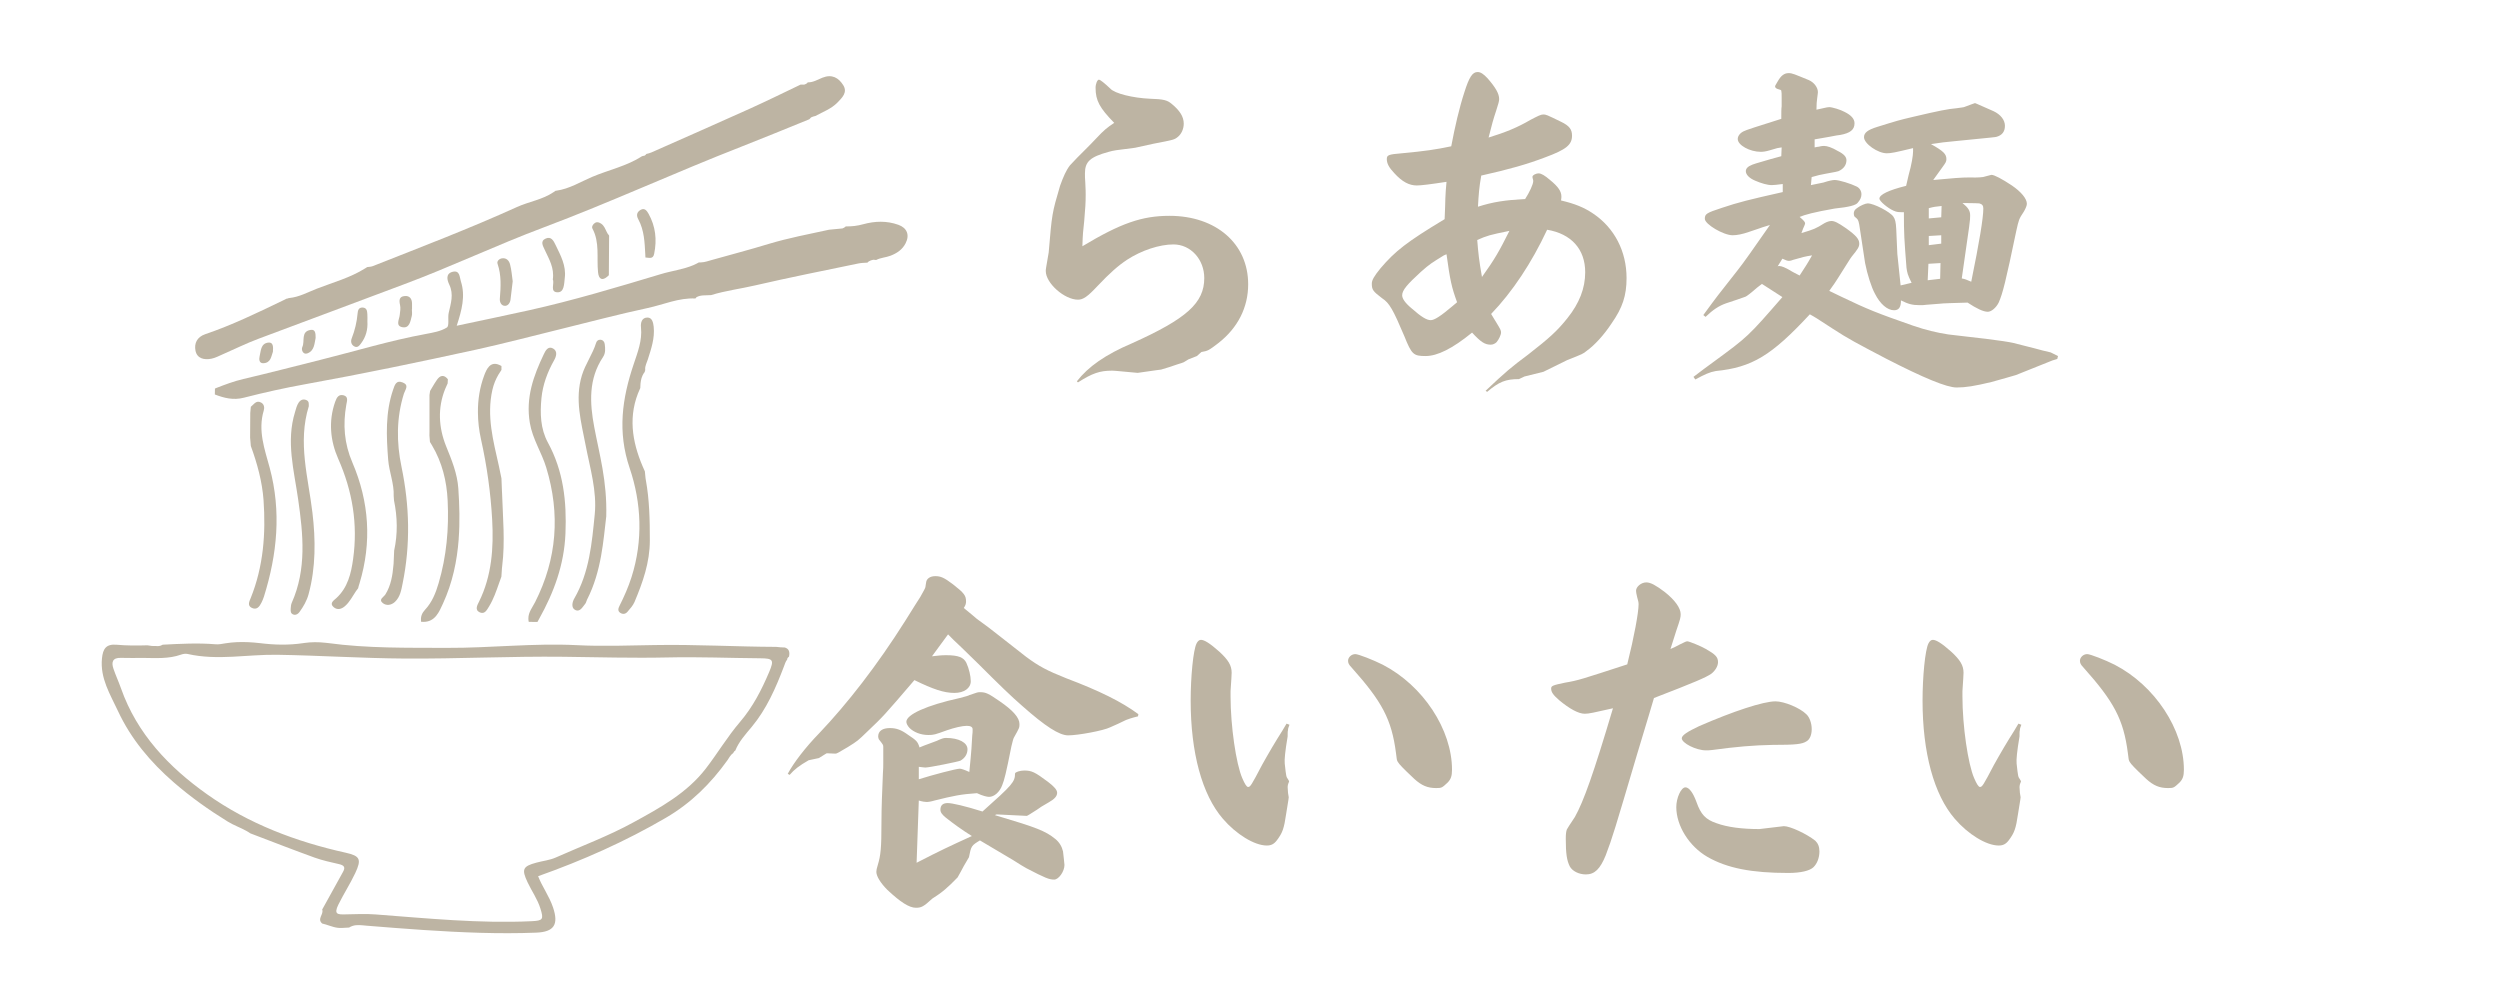 <svg xmlns="http://www.w3.org/2000/svg" xmlns:xlink="http://www.w3.org/1999/xlink" width="250" zoomAndPan="magnify" viewBox="0 0 187.5 75" height="100" preserveAspectRatio="xMidYMid meet" version="1.0"><defs><g/><clipPath id="12af7fbf4e"><path d="M 16 16 L 68.25 16 L 68.25 30 L 16 30 Z M 16 16 " clip-rule="nonzero"/></clipPath><clipPath id="27ff527405"><path d="M 7.5 48 L 60 48 L 60 70 L 7.5 70 Z M 7.5 48 " clip-rule="nonzero"/></clipPath><clipPath id="14c747dd90"><path d="M 14 5.52 L 64 5.52 L 64 27 L 14 27 Z M 14 5.52 " clip-rule="nonzero"/></clipPath></defs><g clip-path="url(#12af7fbf4e)"><path fill="#bdb4a3" d="M 67.375 16.859 C 66.5 16.547 65.621 16.578 64.746 16.816 C 64.309 16.938 63.871 16.992 63.422 16.98 C 63.414 16.992 63.406 17.004 63.398 17.016 C 63.332 17.066 63.258 17.105 63.18 17.133 C 62.844 17.164 62.508 17.195 62.172 17.23 C 60.656 17.562 59.129 17.848 57.641 18.297 C 56.234 18.727 54.812 19.098 53.398 19.496 C 53.125 19.57 52.859 19.672 52.574 19.68 C 52.523 19.684 52.473 19.688 52.418 19.68 C 52.289 19.754 52.152 19.82 52.02 19.879 C 51.234 20.215 50.375 20.312 49.562 20.559 C 46.285 21.543 43.008 22.531 39.664 23.273 C 37.902 23.664 36.141 24.027 34.254 24.43 C 34.633 23.266 34.922 22.199 34.566 21.102 C 34.465 20.785 34.496 20.254 33.957 20.383 C 33.406 20.516 33.531 21 33.695 21.344 C 34.047 22.078 33.809 22.762 33.652 23.469 C 33.57 23.84 33.711 24.438 33.516 24.562 C 33.066 24.848 32.48 24.945 31.938 25.047 C 29.258 25.539 26.648 26.336 24.008 26.996 C 22.09 27.477 20.176 27.973 18.254 28.426 C 17.543 28.59 16.867 28.848 16.195 29.109 C 16.172 29.121 16.148 29.133 16.121 29.145 C 16.121 29.141 16.117 29.141 16.117 29.137 L 16.113 29.141 L 16.121 29.145 C 16.117 29.293 16.117 29.438 16.113 29.586 C 16.816 29.855 17.5 30.031 18.289 29.828 C 19.824 29.434 21.375 29.09 22.934 28.809 C 27.203 28.039 31.449 27.152 35.688 26.227 C 37.805 25.762 39.902 25.207 42.008 24.691 C 44.195 24.156 46.371 23.574 48.574 23.102 C 49.762 22.848 50.906 22.324 52.16 22.387 C 52.168 22.375 52.18 22.359 52.191 22.344 C 52.203 22.328 52.215 22.316 52.227 22.297 C 52.375 22.207 52.543 22.172 52.719 22.156 C 52.922 22.152 53.129 22.141 53.332 22.133 C 54.418 21.797 55.547 21.66 56.648 21.402 C 59.211 20.809 61.793 20.297 64.371 19.762 C 64.594 19.715 64.824 19.711 65.055 19.699 C 65.086 19.668 65.121 19.641 65.152 19.609 C 65.258 19.543 65.375 19.504 65.5 19.48 C 65.57 19.492 65.641 19.496 65.711 19.5 C 66.047 19.324 66.445 19.312 66.797 19.176 C 67.285 18.984 67.684 18.715 67.922 18.242 C 68.242 17.617 68.023 17.09 67.375 16.859 Z M 67.375 16.859 " fill-opacity="1" fill-rule="nonzero"/></g><path fill="#bdb4a3" d="M 18.891 45.594 C 19.258 45.766 19.457 45.504 19.605 45.207 C 19.68 45.059 19.746 44.902 19.797 44.742 C 20.789 41.562 21.109 38.367 20.227 35.082 C 19.852 33.699 19.328 32.289 19.781 30.793 C 19.84 30.59 19.828 30.328 19.59 30.195 C 19.211 29.984 19.043 30.336 18.812 30.508 C 18.797 30.664 18.781 30.816 18.77 30.973 C 18.766 31.586 18.762 32.203 18.758 32.816 C 18.773 33.027 18.793 33.238 18.812 33.449 C 19.293 34.766 19.664 36.121 19.766 37.508 C 19.941 40.012 19.758 42.492 18.801 44.859 C 18.703 45.098 18.527 45.426 18.891 45.594 Z M 18.891 45.594 " fill-opacity="1" fill-rule="nonzero"/><g clip-path="url(#27ff527405)"><path fill="#bdb4a3" d="M 58.859 48.562 C 58.645 48.559 58.43 48.543 58.219 48.516 C 55.184 48.504 52.148 48.324 49.102 48.379 C 47.168 48.41 45.211 48.488 43.258 48.387 C 40.023 48.223 36.773 48.605 33.535 48.59 C 30.555 48.578 27.559 48.633 24.586 48.227 C 24.523 48.219 24.461 48.215 24.395 48.207 C 23.871 48.148 23.344 48.148 22.82 48.223 C 22.797 48.227 22.77 48.23 22.746 48.234 C 21.66 48.398 20.574 48.371 19.488 48.234 C 19.473 48.234 19.457 48.23 19.441 48.23 C 19.172 48.199 18.902 48.176 18.633 48.164 C 18.055 48.137 17.477 48.156 16.898 48.25 C 16.652 48.293 16.398 48.344 16.152 48.32 C 14.836 48.211 13.52 48.285 12.203 48.352 C 12.188 48.363 12.168 48.367 12.148 48.379 C 12.02 48.457 11.84 48.473 11.672 48.449 C 11.473 48.461 11.27 48.441 11.059 48.398 C 10.285 48.422 9.512 48.426 8.738 48.355 C 7.957 48.289 7.719 48.66 7.648 49.375 C 7.496 50.871 8.27 52.086 8.848 53.328 C 9.824 55.422 11.285 57.16 13.035 58.68 C 14.305 59.781 15.652 60.738 17.078 61.617 C 17.527 61.895 18.02 62.062 18.469 62.312 C 18.574 62.371 18.676 62.43 18.773 62.5 L 18.781 62.504 C 18.891 62.547 19 62.59 19.109 62.629 C 20.602 63.199 22.09 63.777 23.594 64.32 C 24.188 64.535 24.816 64.668 25.438 64.812 C 25.785 64.895 25.93 65.031 25.73 65.383 C 25.285 66.184 24.844 66.988 24.398 67.793 C 24.32 67.934 24.242 68.074 24.164 68.215 C 24.305 68.566 23.75 68.918 24.168 69.266 C 24.254 69.285 24.344 69.309 24.43 69.336 C 24.824 69.457 25.211 69.629 25.645 69.594 C 25.656 69.594 25.668 69.594 25.68 69.594 C 25.848 69.582 26.016 69.574 26.184 69.566 C 26.266 69.512 26.352 69.473 26.438 69.445 C 26.781 69.332 27.145 69.398 27.488 69.426 C 30.332 69.656 33.168 69.879 36.02 69.961 C 37.418 70 38.809 70.004 40.203 69.949 C 41.566 69.898 41.91 69.34 41.477 68.055 C 41.191 67.203 40.652 66.484 40.359 65.715 C 43.711 64.527 46.898 63.109 49.938 61.336 C 51.816 60.242 53.301 58.773 54.551 57.027 C 54.684 56.84 54.785 56.617 54.984 56.484 C 55.012 56.434 55.043 56.387 55.078 56.34 C 55.102 56.328 55.121 56.312 55.145 56.297 C 55.422 55.609 55.918 55.07 56.383 54.512 C 57.496 53.172 58.18 51.602 58.793 49.992 C 58.863 49.809 58.914 49.617 59.039 49.465 C 59.047 49.434 59.051 49.398 59.059 49.363 C 59.094 49.316 59.133 49.281 59.176 49.246 C 59.258 48.867 59.152 48.648 58.859 48.562 Z M 57.684 50.41 C 57.117 51.746 56.465 53.02 55.5 54.148 C 54.559 55.246 53.812 56.508 52.926 57.656 C 51.504 59.492 49.512 60.578 47.523 61.668 C 45.645 62.699 43.633 63.445 41.676 64.316 C 41.227 64.516 40.711 64.566 40.227 64.699 C 39.207 64.973 39.102 65.195 39.574 66.184 C 39.883 66.84 40.312 67.434 40.531 68.141 C 40.785 68.953 40.727 69.051 39.867 69.09 C 35.949 69.273 32.059 68.875 28.16 68.582 C 27.406 68.523 26.645 68.566 25.891 68.578 C 25.34 68.59 25.016 68.586 25.375 67.852 C 25.773 67.047 26.258 66.297 26.641 65.488 C 27.129 64.449 27.012 64.195 25.926 63.953 C 22.191 63.125 18.637 61.777 15.523 59.566 C 12.688 57.555 10.281 55.051 9.078 51.633 C 8.902 51.133 8.676 50.652 8.508 50.152 C 8.34 49.66 8.441 49.32 9.066 49.34 C 9.625 49.359 10.188 49.344 10.746 49.344 C 11.695 49.352 12.648 49.426 13.574 49.098 C 13.727 49.043 13.914 49.012 14.07 49.047 C 16.309 49.559 18.57 49.07 20.812 49.109 C 23.992 49.16 27.168 49.371 30.352 49.391 C 34.324 49.418 38.293 49.211 42.262 49.258 C 44.863 49.289 47.473 49.367 50.07 49.309 C 52.395 49.254 54.711 49.355 57.031 49.371 C 57.992 49.379 58.07 49.496 57.684 50.41 Z M 57.684 50.41 " fill-opacity="1" fill-rule="nonzero"/></g><path fill="#bdb4a3" d="M 46.461 45.441 C 46.375 45.617 46.301 45.816 46.523 45.965 C 46.723 46.094 46.918 46.047 47.055 45.891 C 47.254 45.656 47.473 45.422 47.59 45.145 C 48.211 43.672 48.738 42.18 48.738 40.539 C 48.738 39.012 48.711 37.488 48.434 35.98 C 48.426 35.938 48.422 35.898 48.414 35.855 C 48.398 35.695 48.383 35.531 48.367 35.371 L 48.367 35.359 C 47.492 33.453 47.078 31.523 47.84 29.527 C 47.895 29.387 47.957 29.242 48.023 29.098 L 48.023 29.102 C 48.023 29.062 48.027 29.027 48.027 28.988 C 48.035 28.699 48.07 28.418 48.191 28.16 C 48.234 28.062 48.293 27.973 48.363 27.883 C 48.352 27.84 48.363 27.801 48.395 27.766 C 48.391 27.738 48.391 27.715 48.387 27.688 C 48.379 27.43 48.508 27.203 48.586 26.961 C 48.84 26.164 49.117 25.363 49.027 24.504 C 48.992 24.195 48.914 23.809 48.551 23.816 C 48.137 23.82 48.035 24.199 48.074 24.562 C 48.176 25.547 47.82 26.43 47.52 27.332 C 46.66 29.891 46.301 32.375 47.223 35.102 C 48.109 37.719 48.238 40.535 47.367 43.277 C 47.129 44.027 46.812 44.742 46.461 45.441 Z M 46.461 45.441 " fill-opacity="1" fill-rule="nonzero"/><path fill="#bdb4a3" d="M 39.629 46.383 C 39.629 46.465 39.633 46.551 39.656 46.641 C 39.875 46.641 40.094 46.645 40.309 46.645 C 40.352 46.57 40.391 46.492 40.434 46.418 C 41.543 44.43 42.312 42.367 42.41 40.012 C 42.508 37.602 42.258 35.336 41.098 33.203 C 40.527 32.156 40.5 31.004 40.609 29.863 C 40.707 28.859 41.055 27.914 41.555 27.027 C 41.715 26.746 41.848 26.344 41.48 26.137 C 41.109 25.926 40.91 26.301 40.789 26.559 C 40.012 28.188 39.418 29.824 39.738 31.719 C 39.945 32.941 40.625 33.934 40.969 35.07 C 42.023 38.539 41.781 41.906 40.133 45.16 C 39.934 45.551 39.625 45.918 39.629 46.383 Z M 39.629 46.383 " fill-opacity="1" fill-rule="nonzero"/><path fill="#bdb4a3" d="M 35.988 45.93 C 36.352 46.09 36.512 45.754 36.68 45.484 C 37.012 44.941 37.215 44.348 37.422 43.758 C 37.484 43.59 37.543 43.418 37.605 43.25 C 37.621 43.031 37.637 42.812 37.648 42.594 C 37.656 42.551 37.66 42.504 37.664 42.457 C 37.891 40.645 37.715 38.828 37.656 37.012 C 37.652 36.965 37.652 36.918 37.648 36.871 C 37.637 36.539 37.621 36.211 37.609 35.879 C 37.551 35.566 37.484 35.25 37.414 34.938 C 36.996 33.066 36.484 31.203 36.93 29.238 C 37.027 28.816 37.18 28.441 37.387 28.09 C 37.457 27.973 37.531 27.859 37.609 27.746 C 37.609 27.648 37.609 27.551 37.609 27.449 C 37.551 27.418 37.5 27.391 37.445 27.367 C 36.762 27.066 36.488 27.699 36.32 28.145 C 35.98 29.051 35.836 29.984 35.844 30.922 L 35.844 30.926 C 35.848 31.602 35.926 32.277 36.074 32.945 C 36.52 34.945 36.801 36.961 36.914 38.996 C 37.027 41.098 36.887 43.184 35.926 45.129 C 35.805 45.375 35.578 45.746 35.988 45.93 Z M 35.988 45.93 " fill-opacity="1" fill-rule="nonzero"/><path fill="#bdb4a3" d="M 31.879 45.73 C 31.656 45.969 31.551 46.223 31.574 46.527 C 31.578 46.562 31.574 46.598 31.582 46.633 C 31.645 46.641 31.707 46.645 31.77 46.641 C 32.637 46.637 32.938 45.891 33.227 45.258 C 33.941 43.699 34.277 42.086 34.402 40.445 C 34.402 40.43 34.402 40.418 34.402 40.406 C 34.496 39.164 34.461 37.902 34.375 36.637 C 34.297 35.508 33.875 34.496 33.453 33.453 C 32.895 32.059 32.816 30.598 33.383 29.184 C 33.441 29.039 33.504 28.898 33.574 28.754 C 33.578 28.648 33.586 28.547 33.59 28.441 C 33.559 28.402 33.527 28.367 33.496 28.34 C 33.242 28.102 32.996 28.172 32.781 28.473 C 32.648 28.66 32.531 28.855 32.414 29.055 C 32.363 29.145 32.312 29.234 32.258 29.32 C 32.242 29.422 32.227 29.523 32.211 29.625 C 32.211 29.738 32.211 29.852 32.211 29.965 C 32.211 30.773 32.211 31.586 32.211 32.398 C 32.211 32.484 32.207 32.57 32.207 32.656 C 32.223 32.816 32.234 32.98 32.246 33.145 C 32.305 33.23 32.355 33.32 32.406 33.41 C 33.156 34.68 33.504 36.062 33.574 37.543 C 33.676 39.648 33.492 41.719 32.895 43.742 C 32.684 44.465 32.406 45.168 31.879 45.73 Z M 31.879 45.73 " fill-opacity="1" fill-rule="nonzero"/><path fill="#bdb4a3" d="M 25.77 29.648 C 25.414 29.555 25.258 29.789 25.137 30.137 C 24.621 31.598 24.777 33.074 25.363 34.402 C 26.438 36.832 26.848 39.316 26.484 41.922 C 26.336 42.996 26.086 44.078 25.211 44.871 C 25.027 45.035 24.68 45.25 25.031 45.543 C 25.297 45.762 25.594 45.699 25.867 45.465 C 26.23 45.152 26.434 44.723 26.695 44.34 C 26.75 44.266 26.801 44.191 26.859 44.121 C 26.875 44.066 26.887 44.008 26.902 43.949 C 26.926 43.883 26.941 43.816 26.965 43.75 C 27.895 40.672 27.691 37.633 26.43 34.691 C 25.812 33.258 25.711 31.844 25.973 30.355 C 26.023 30.082 26.145 29.746 25.77 29.648 Z M 25.77 29.648 " fill-opacity="1" fill-rule="nonzero"/><path fill="#bdb4a3" d="M 29.562 41.293 C 29.551 41.617 29.535 41.941 29.52 42.262 C 29.516 42.305 29.512 42.348 29.508 42.387 C 29.445 43.152 29.32 43.906 28.91 44.574 C 28.773 44.793 28.371 44.949 28.703 45.227 C 28.965 45.441 29.34 45.406 29.625 45.137 C 30.016 44.766 30.098 44.25 30.195 43.766 C 30.793 40.844 30.719 37.93 30.113 35.012 C 29.73 33.18 29.727 31.336 30.293 29.523 C 30.391 29.223 30.707 28.891 30.211 28.688 C 29.707 28.484 29.605 28.875 29.48 29.238 C 28.895 30.953 28.977 32.711 29.113 34.477 C 29.184 35.398 29.566 36.266 29.527 37.203 C 29.527 37.203 29.527 37.207 29.527 37.207 C 29.535 37.316 29.543 37.426 29.551 37.535 C 29.809 38.785 29.836 40.039 29.562 41.293 Z M 29.562 41.293 " fill-opacity="1" fill-rule="nonzero"/><g clip-path="url(#14c747dd90)"><path fill="#bdb4a3" d="M 15.859 26.902 C 16.152 26.844 16.43 26.691 16.711 26.57 C 17.605 26.18 18.48 25.746 19.391 25.406 C 23.02 24.059 26.637 22.688 30.266 21.336 C 33.812 20.016 37.246 18.379 40.789 17.051 C 45.773 15.18 50.609 12.949 55.562 11.016 C 57.281 10.344 58.988 9.637 60.699 8.945 C 60.723 8.918 60.746 8.891 60.773 8.867 C 60.793 8.848 60.809 8.824 60.832 8.805 C 60.938 8.754 61.047 8.719 61.156 8.699 C 61.723 8.387 62.344 8.168 62.812 7.688 C 63.172 7.316 63.582 6.926 63.242 6.387 C 62.895 5.836 62.402 5.539 61.68 5.828 C 61.328 5.965 60.984 6.191 60.582 6.176 C 60.562 6.199 60.543 6.219 60.523 6.246 C 60.457 6.293 60.387 6.324 60.309 6.348 C 60.219 6.34 60.137 6.344 60.047 6.344 C 58.777 6.953 57.512 7.574 56.227 8.156 C 53.777 9.262 51.312 10.344 48.852 11.434 C 48.734 11.484 48.605 11.516 48.477 11.547 C 48.445 11.59 48.41 11.629 48.363 11.664 C 48.297 11.68 48.227 11.699 48.156 11.715 C 47.004 12.461 45.648 12.742 44.402 13.27 C 43.523 13.645 42.695 14.168 41.727 14.301 C 41.711 14.305 41.695 14.309 41.676 14.309 L 41.676 14.301 C 41.625 14.344 41.566 14.375 41.512 14.414 C 40.684 14.977 39.68 15.117 38.781 15.523 C 35.227 17.137 31.582 18.527 27.953 19.961 C 27.875 19.992 27.789 20.004 27.703 20.012 C 27.648 20.02 27.598 20.023 27.543 20.031 L 27.547 20.027 C 27.496 20.059 27.441 20.09 27.391 20.125 C 26.266 20.832 24.98 21.18 23.762 21.652 C 23.09 21.914 22.434 22.281 21.695 22.352 C 21.676 22.355 21.66 22.359 21.645 22.359 C 21.605 22.387 21.562 22.398 21.516 22.391 C 21.391 22.453 21.266 22.512 21.141 22.574 C 19.258 23.48 17.379 24.391 15.398 25.062 C 14.766 25.277 14.559 25.758 14.66 26.293 C 14.773 26.895 15.32 27.012 15.859 26.902 Z M 15.859 26.902 " fill-opacity="1" fill-rule="nonzero"/></g><path fill="#bdb4a3" d="M 45.09 16.777 C 44.938 16.676 44.789 16.621 44.629 16.715 C 44.469 16.805 44.363 17.008 44.43 17.137 C 44.992 18.18 44.742 19.316 44.852 20.41 C 44.906 20.98 45.191 21.062 45.559 20.738 C 45.594 20.707 45.629 20.68 45.664 20.641 C 45.672 19.648 45.676 18.656 45.684 17.668 C 45.602 17.582 45.547 17.484 45.496 17.379 C 45.387 17.16 45.309 16.926 45.09 16.777 Z M 45.09 16.777 " fill-opacity="1" fill-rule="nonzero"/><path fill="#bdb4a3" d="M 43.074 44.883 C 42.926 45.133 42.824 45.562 43.113 45.73 C 43.492 45.953 43.684 45.527 43.895 45.281 C 43.961 45.199 43.977 45.074 44.027 44.977 C 45.125 42.832 45.254 40.477 45.469 38.73 C 45.539 36.062 44.949 34.066 44.57 32.039 C 44.223 30.207 44.133 28.422 45.227 26.777 C 45.43 26.473 45.395 26.137 45.355 25.805 C 45.332 25.629 45.223 25.492 45.027 25.48 C 44.867 25.469 44.754 25.57 44.711 25.707 C 44.449 26.566 43.906 27.289 43.641 28.156 C 43.098 29.945 43.59 31.664 43.918 33.375 C 44.25 35.105 44.781 36.828 44.605 38.582 C 44.391 40.734 44.203 42.93 43.074 44.883 Z M 43.074 44.883 " fill-opacity="1" fill-rule="nonzero"/><path fill="#bdb4a3" d="M 21.805 45.613 C 21.793 45.809 21.773 46.027 22.027 46.098 C 22.211 46.145 22.359 46.043 22.461 45.902 C 22.758 45.492 23.012 45.055 23.145 44.562 C 23.691 42.551 23.672 40.48 23.434 38.461 C 23.121 35.809 22.316 33.199 23.16 30.465 C 23.148 30.324 23.211 30.102 22.973 30.004 C 22.73 29.902 22.535 29.996 22.395 30.203 C 22.254 30.414 22.203 30.656 22.129 30.898 C 21.441 33.117 22.055 35.285 22.363 37.461 C 22.738 40.082 23.004 42.684 21.883 45.207 C 21.828 45.328 21.816 45.477 21.805 45.613 Z M 21.805 45.613 " fill-opacity="1" fill-rule="nonzero"/><path fill="#bdb4a3" d="M 41.816 21.922 C 42.324 21.934 42.305 21.289 42.359 20.84 C 42.473 19.922 42.047 19.16 41.672 18.379 C 41.523 18.062 41.34 17.711 40.938 17.887 C 40.488 18.078 40.719 18.438 40.859 18.746 C 41.172 19.43 41.586 20.082 41.461 20.965 C 41.605 21.246 41.215 21.914 41.816 21.922 Z M 41.816 21.922 " fill-opacity="1" fill-rule="nonzero"/><path fill="#bdb4a3" d="M 48.406 19.312 C 48.406 19.312 48.41 19.316 48.41 19.316 L 48.41 19.312 Z M 48.406 19.312 " fill-opacity="1" fill-rule="nonzero"/><path fill="#bdb4a3" d="M 48.789 19.34 C 48.914 19.328 49.02 19.262 49.062 19.035 C 49.281 17.98 49.168 16.973 48.641 16.031 C 48.527 15.832 48.359 15.559 48.043 15.742 C 47.758 15.91 47.707 16.148 47.875 16.453 C 48.324 17.285 48.348 18.195 48.398 19.105 C 48.402 19.172 48.402 19.238 48.406 19.305 L 48.41 19.312 C 48.535 19.316 48.672 19.352 48.789 19.34 Z M 48.789 19.34 " fill-opacity="1" fill-rule="nonzero"/><path fill="#bdb4a3" d="M 37.891 22.938 C 38.105 22.93 38.262 22.711 38.289 22.465 C 38.344 22.023 38.395 21.582 38.453 21.098 C 38.395 20.699 38.367 20.254 38.254 19.828 C 38.188 19.562 37.992 19.324 37.648 19.375 C 37.43 19.41 37.25 19.594 37.316 19.781 C 37.613 20.648 37.559 21.52 37.488 22.406 C 37.469 22.652 37.59 22.949 37.891 22.938 Z M 37.891 22.938 " fill-opacity="1" fill-rule="nonzero"/><path fill="#bdb4a3" d="M 27.551 23.559 C 27.535 23.336 27.52 23.09 27.211 23.066 C 26.898 23.047 26.84 23.277 26.82 23.504 C 26.762 24.152 26.617 24.77 26.379 25.375 C 26.293 25.598 26.328 25.832 26.551 25.969 C 26.828 26.137 26.984 25.879 27.098 25.727 C 27.438 25.266 27.594 24.727 27.555 24.094 C 27.555 23.949 27.566 23.754 27.551 23.559 Z M 27.551 23.559 " fill-opacity="1" fill-rule="nonzero"/><path fill="#bdb4a3" d="M 30.168 24.539 C 30.715 24.648 30.781 24.094 30.883 23.699 C 30.926 23.543 30.891 23.367 30.891 23.199 L 30.902 23.199 L 30.902 22.777 C 30.902 22.41 30.727 22.168 30.352 22.203 C 29.934 22.238 29.922 22.523 30.004 22.879 C 30.059 23.113 30.008 23.379 29.98 23.625 C 29.945 23.961 29.648 24.434 30.168 24.539 Z M 30.168 24.539 " fill-opacity="1" fill-rule="nonzero"/><path fill="#bdb4a3" d="M 23.305 24.742 C 22.539 24.855 22.883 25.59 22.676 26.02 C 22.57 26.246 22.742 26.613 23.039 26.508 C 23.594 26.316 23.582 25.738 23.672 25.348 C 23.676 24.992 23.648 24.688 23.305 24.742 Z M 23.305 24.742 " fill-opacity="1" fill-rule="nonzero"/><path fill="#bdb4a3" d="M 20.109 25.695 C 19.547 25.77 19.57 26.324 19.469 26.734 C 19.418 26.945 19.438 27.25 19.738 27.242 C 20.328 27.227 20.344 26.699 20.469 26.379 C 20.5 26 20.492 25.641 20.109 25.695 Z M 20.109 25.695 " fill-opacity="1" fill-rule="nonzero"/><g fill="#bdb4a3" fill-opacity="1"><g transform="translate(71.406, 27.91)"><g><path d="M 9.387 -16.086 L 8.84 -15.508 C 8.562 -15.152 8.344 -14.66 8.098 -13.973 C 7.492 -11.914 7.492 -11.887 7.246 -8.977 C 7.027 -7.715 7.027 -7.715 7.027 -7.578 C 7.027 -6.672 8.426 -5.434 9.441 -5.434 C 9.828 -5.434 10.156 -5.656 10.898 -6.449 C 11.832 -7.438 12.461 -7.988 13.121 -8.426 C 14.219 -9.141 15.562 -9.578 16.605 -9.578 C 17.898 -9.578 18.914 -8.453 18.914 -7.055 C 18.914 -5.188 17.594 -4.008 13.504 -2.168 C 11.5 -1.316 10.211 -0.41 9.359 0.688 L 9.441 0.77 C 10.512 0.082 11.09 -0.109 11.969 -0.109 C 12.16 -0.109 12.16 -0.109 13.918 0.055 L 15.262 -0.137 L 15.676 -0.191 C 16.086 -0.301 16.469 -0.438 16.883 -0.578 C 17.156 -0.66 17.32 -0.715 17.375 -0.742 L 17.734 -0.961 L 18.363 -1.207 L 18.695 -1.508 C 19.188 -1.594 19.242 -1.621 19.957 -2.168 C 21.438 -3.32 22.207 -4.859 22.207 -6.59 C 22.207 -9.637 19.793 -11.723 16.305 -11.723 C 14.246 -11.723 12.656 -11.172 9.773 -9.441 C 9.801 -10.402 9.828 -10.566 9.91 -11.336 C 9.992 -12.324 10.02 -12.684 10.02 -13.285 C 10.02 -13.422 10.02 -13.754 9.992 -14.191 C 9.965 -14.465 9.965 -14.77 9.965 -14.906 C 9.965 -15.785 10.348 -16.141 11.75 -16.523 C 12.16 -16.633 12.16 -16.633 13.727 -16.828 L 15.098 -17.129 C 16.664 -17.43 16.664 -17.43 16.938 -17.648 C 17.211 -17.871 17.375 -18.254 17.375 -18.637 C 17.375 -19.16 17.074 -19.625 16.469 -20.121 C 16.141 -20.395 15.867 -20.477 14.852 -20.504 C 13.586 -20.559 12.188 -20.891 11.859 -21.273 C 11.418 -21.684 11.117 -21.934 11.008 -21.934 C 10.898 -21.934 10.762 -21.629 10.762 -21.328 C 10.762 -20.367 11.062 -19.82 12.16 -18.695 C 11.582 -18.309 11.391 -18.145 10.844 -17.566 C 10.566 -17.266 10.266 -16.965 9.965 -16.664 Z M 9.387 -16.086 "/></g></g></g><g fill="#bdb4a3" fill-opacity="1"><g transform="translate(98.851, 27.91)"><g><path d="M 12.684 1.48 C 13.586 0.715 14.082 0.523 15.07 0.523 L 15.48 0.328 L 16.91 -0.027 L 18.695 -0.906 C 19.875 -1.371 19.875 -1.371 20.148 -1.594 C 20.727 -2.004 21.438 -2.773 22.016 -3.652 C 22.84 -4.832 23.141 -5.738 23.141 -7.055 C 23.141 -9.059 22.234 -10.816 20.641 -11.887 C 19.957 -12.352 19.27 -12.629 18.227 -12.875 C 18.254 -13.039 18.254 -13.121 18.254 -13.176 C 18.254 -13.559 18.008 -13.918 17.402 -14.41 C 17.02 -14.742 16.746 -14.906 16.551 -14.906 C 16.332 -14.906 16.086 -14.77 16.086 -14.66 C 16.086 -14.602 16.086 -14.547 16.113 -14.492 C 16.141 -14.41 16.141 -14.355 16.141 -14.328 C 16.141 -14.082 15.867 -13.504 15.535 -12.984 C 14.027 -12.902 13.121 -12.766 11.996 -12.406 C 12.051 -13.34 12.078 -13.809 12.242 -14.742 C 14.328 -15.207 15.676 -15.59 17.047 -16.113 C 18.609 -16.691 19.051 -17.047 19.051 -17.734 C 19.051 -18.199 18.859 -18.473 18.227 -18.777 C 17.102 -19.324 17.102 -19.324 16.883 -19.324 C 16.719 -19.324 16.496 -19.215 15.922 -18.914 C 14.988 -18.363 14.055 -17.98 12.793 -17.594 C 13.039 -18.582 13.148 -18.969 13.367 -19.625 C 13.531 -20.121 13.586 -20.34 13.586 -20.477 C 13.586 -20.891 13.312 -21.355 12.711 -22.043 C 12.406 -22.371 12.188 -22.508 11.969 -22.508 C 11.582 -22.508 11.336 -22.125 10.98 -21 C 10.594 -19.82 10.266 -18.391 9.992 -16.938 C 8.812 -16.691 8.043 -16.578 6.285 -16.414 C 5.27 -16.332 5.16 -16.277 5.16 -15.977 C 5.16 -15.648 5.324 -15.344 5.711 -14.934 C 6.312 -14.273 6.836 -14 7.41 -14 C 7.715 -14 8.398 -14.082 9.637 -14.273 C 9.578 -13.645 9.578 -13.559 9.551 -13.039 C 9.551 -12.738 9.523 -12.215 9.496 -11.473 C 6.672 -9.773 5.793 -9.086 4.695 -7.797 C 4.199 -7.191 4.035 -6.891 4.035 -6.645 C 4.035 -6.176 4.117 -6.066 4.805 -5.543 C 5.352 -5.188 5.629 -4.695 6.477 -2.691 C 7.027 -1.316 7.164 -1.207 8.07 -1.207 C 8.949 -1.207 10.074 -1.758 11.555 -2.965 C 12.215 -2.25 12.516 -2.059 12.957 -2.059 C 13.121 -2.059 13.285 -2.141 13.395 -2.25 C 13.559 -2.441 13.727 -2.801 13.727 -2.965 C 13.727 -3.129 13.699 -3.184 13.367 -3.734 C 13.285 -3.844 13.258 -3.926 12.984 -4.363 C 14.574 -6.012 16.031 -8.207 17.184 -10.68 C 18.996 -10.375 20.039 -9.223 20.039 -7.492 C 20.039 -6.285 19.598 -5.16 18.695 -4.035 C 17.926 -3.074 17.348 -2.555 15.758 -1.316 C 14.465 -0.355 14.082 -0.027 12.57 1.398 Z M 10.074 -4.941 C 9.195 -4.199 8.73 -3.898 8.453 -3.898 C 8.152 -3.898 7.742 -4.145 7.027 -4.777 C 6.531 -5.188 6.312 -5.516 6.312 -5.766 C 6.312 -6.148 6.699 -6.59 7.715 -7.52 C 8.398 -8.125 8.508 -8.18 9.441 -8.758 L 9.637 -8.84 C 9.91 -6.863 10.02 -6.367 10.43 -5.242 Z M 12.297 -7.137 C 12.078 -8.371 12.023 -8.895 11.941 -9.91 C 12.684 -10.238 12.875 -10.293 14.355 -10.594 C 13.586 -9.059 13.258 -8.48 12.297 -7.137 Z M 12.297 -7.137 "/></g></g></g><g fill="#bdb4a3" fill-opacity="1"><g transform="translate(126.296, 27.91)"><g><path d="M 0.852 0.551 C 1.566 0.164 1.922 0 2.387 -0.082 C 5.105 -0.355 6.562 -1.234 9.441 -4.336 C 9.883 -4.09 9.883 -4.09 11.145 -3.266 C 12.324 -2.496 12.957 -2.168 15.152 -1.016 C 17.98 0.438 19.711 1.152 20.449 1.152 C 21.137 1.152 21.797 1.043 23.059 0.742 C 23.773 0.551 24.703 0.273 24.898 0.219 L 27.641 -0.879 C 27.668 -0.879 27.809 -0.934 28 -0.988 L 28.055 -1.207 C 27.809 -1.344 27.531 -1.453 27.504 -1.48 C 27.094 -1.566 26.707 -1.676 26.297 -1.785 C 25.777 -1.922 25.227 -2.059 24.676 -2.195 C 24.457 -2.25 23.578 -2.387 22.672 -2.496 L 21.219 -2.664 L 19.82 -2.828 C 18.941 -2.965 18.145 -3.156 17.184 -3.484 C 14.438 -4.445 13.809 -4.695 11.805 -5.656 L 10.898 -6.094 C 11.199 -6.504 11.473 -6.918 11.555 -7.055 C 12.133 -7.961 12.516 -8.594 12.57 -8.648 C 13.039 -9.223 13.148 -9.387 13.148 -9.637 C 13.148 -9.965 12.93 -10.238 12.16 -10.789 C 11.527 -11.227 11.281 -11.336 11.062 -11.336 C 10.926 -11.336 10.734 -11.281 10.539 -11.172 C 9.883 -10.762 9.746 -10.707 8.812 -10.43 C 8.895 -10.68 8.977 -10.871 9.031 -10.98 C 9.059 -11.062 9.086 -11.117 9.086 -11.145 C 9.086 -11.254 9.031 -11.336 8.676 -11.641 C 9.059 -11.805 9.746 -11.996 11.309 -12.27 C 12.379 -12.379 12.902 -12.516 13.039 -12.711 C 13.23 -12.93 13.312 -13.121 13.312 -13.34 C 13.312 -13.586 13.176 -13.809 12.957 -13.918 C 12.516 -14.137 11.641 -14.41 11.309 -14.41 C 11.145 -14.41 10.871 -14.355 10.457 -14.219 L 9.523 -14.027 L 9.578 -14.629 C 10.047 -14.77 10.211 -14.797 10.625 -14.879 C 11.418 -15.016 11.473 -15.043 11.582 -15.07 C 11.969 -15.234 12.188 -15.535 12.188 -15.895 C 12.188 -16.141 11.996 -16.359 11.555 -16.578 C 11.09 -16.855 10.734 -16.965 10.512 -16.965 C 10.457 -16.965 10.32 -16.965 10.129 -16.91 C 10.074 -16.91 9.938 -16.883 9.801 -16.855 L 9.801 -17.457 C 10.293 -17.539 10.762 -17.621 10.898 -17.648 C 11.336 -17.734 11.641 -17.789 11.723 -17.789 C 12.461 -17.926 12.793 -18.172 12.793 -18.664 C 12.793 -18.996 12.543 -19.27 12.051 -19.516 C 11.75 -19.684 11.117 -19.875 10.898 -19.875 C 10.816 -19.875 10.652 -19.848 10.43 -19.793 C 10.348 -19.766 10.156 -19.738 9.938 -19.684 C 9.938 -20.066 9.965 -20.367 9.992 -20.531 C 10.02 -20.781 10.047 -20.918 10.047 -21 C 10.047 -21.355 9.746 -21.742 9.359 -21.906 C 8.289 -22.344 8.125 -22.426 7.852 -22.426 C 7.52 -22.426 7.273 -22.234 7.027 -21.797 C 6.836 -21.492 6.836 -21.465 6.836 -21.41 C 6.836 -21.355 6.918 -21.273 7 -21.246 C 7.273 -21.164 7.273 -21.164 7.301 -21.109 C 7.328 -21 7.328 -20.836 7.328 -20.586 L 7.328 -19.93 C 7.301 -19.766 7.301 -19.461 7.301 -18.996 C 5.543 -18.445 4.613 -18.145 4.473 -18.062 C 4.199 -17.926 4.035 -17.707 4.035 -17.484 C 4.035 -17.02 4.941 -16.523 5.766 -16.523 C 5.93 -16.523 6.148 -16.551 6.422 -16.633 L 7 -16.801 C 7.027 -16.801 7.137 -16.828 7.328 -16.855 L 7.301 -16.195 L 6.504 -15.977 C 5.27 -15.617 5.27 -15.617 5.133 -15.562 C 4.777 -15.426 4.641 -15.262 4.641 -15.07 C 4.641 -14.824 4.887 -14.547 5.352 -14.355 C 5.793 -14.164 6.258 -14.027 6.59 -14.027 C 6.754 -14.027 6.973 -14.055 7.41 -14.109 L 7.41 -13.504 C 4.859 -12.93 4.09 -12.738 2.855 -12.324 C 1.676 -11.941 1.566 -11.859 1.566 -11.5 C 1.566 -11.09 2.965 -10.266 3.652 -10.266 C 3.98 -10.266 4.391 -10.348 4.859 -10.512 L 5.602 -10.762 C 5.711 -10.816 6.012 -10.898 6.449 -11.035 C 5.188 -9.223 4.473 -8.207 4.062 -7.688 C 3.543 -7.027 3.047 -6.395 2.555 -5.766 C 2.359 -5.516 1.977 -4.996 1.453 -4.281 L 1.621 -4.145 C 2.168 -4.668 2.609 -4.969 3.156 -5.16 C 3.652 -5.324 4.145 -5.488 4.613 -5.656 C 4.695 -5.684 5.023 -5.93 5.488 -6.34 C 5.543 -6.367 5.684 -6.504 5.848 -6.617 L 7.383 -5.629 C 4.805 -2.664 4.805 -2.664 2.223 -0.77 C 1.648 -0.355 1.398 -0.164 0.715 0.355 Z M 7.383 -8.508 C 7.605 -8.398 7.77 -8.344 7.879 -8.344 C 7.961 -8.344 8.07 -8.371 8.207 -8.426 C 8.867 -8.621 9.086 -8.676 9.609 -8.758 C 9.195 -8.016 9.113 -7.934 8.676 -7.246 C 8.371 -7.41 8.125 -7.52 7.961 -7.633 C 7.633 -7.824 7.328 -7.961 7.137 -7.961 C 7.137 -7.961 7.082 -7.961 7.027 -7.934 Z M 16.25 -6.504 L 16.004 -8.867 C 16.004 -9.031 15.977 -9.637 15.922 -10.734 C 15.895 -11.254 15.84 -11.473 15.703 -11.668 C 15.453 -12.023 14.246 -12.656 13.781 -12.656 C 13.613 -12.656 13.23 -12.488 13.012 -12.324 C 12.793 -12.188 12.738 -12.051 12.738 -11.887 C 12.738 -11.777 12.766 -11.723 12.793 -11.668 C 13.066 -11.445 13.066 -11.445 13.148 -11.062 L 13.586 -8.18 C 13.754 -7.328 14.055 -6.367 14.328 -5.875 C 14.715 -5.105 15.262 -4.641 15.758 -4.641 C 16.113 -4.641 16.277 -4.859 16.277 -5.379 C 16.828 -5.105 17.129 -5.023 17.68 -5.023 C 17.844 -5.023 18.035 -5.023 18.172 -5.051 L 19.215 -5.133 C 19.324 -5.16 20.312 -5.188 21.273 -5.215 C 21.934 -4.777 22.453 -4.527 22.785 -4.527 C 23.059 -4.527 23.414 -4.832 23.605 -5.215 C 23.91 -5.902 24.129 -6.781 24.926 -10.594 C 25.117 -11.445 25.117 -11.473 25.5 -12.051 C 25.637 -12.297 25.719 -12.488 25.719 -12.629 C 25.719 -13.012 25.281 -13.531 24.594 -14 C 23.855 -14.492 23.277 -14.797 23.059 -14.797 C 23.031 -14.797 22.84 -14.742 22.535 -14.66 C 22.535 -14.629 21.988 -14.574 21.465 -14.602 C 20.781 -14.602 20.176 -14.547 18.695 -14.41 L 19.406 -15.398 C 19.625 -15.703 19.684 -15.785 19.684 -15.977 C 19.684 -16.359 19.461 -16.578 18.527 -17.102 C 19.434 -17.238 19.434 -17.238 20.285 -17.32 C 23.332 -17.621 23.332 -17.621 23.441 -17.648 C 23.855 -17.762 24.074 -18.035 24.074 -18.473 C 24.074 -18.914 23.746 -19.324 23.223 -19.57 C 21.852 -20.176 21.852 -20.176 21.824 -20.176 C 21.824 -20.176 21.492 -20.066 21 -19.875 C 20.973 -19.875 20.727 -19.82 20.449 -19.793 C 19.793 -19.738 19.105 -19.598 17.238 -19.16 C 16.086 -18.887 16.086 -18.887 14.492 -18.391 C 13.781 -18.172 13.504 -17.953 13.504 -17.621 C 13.504 -17.129 14.547 -16.414 15.207 -16.414 C 15.535 -16.414 15.812 -16.469 17.184 -16.801 L 17.184 -16.551 C 17.184 -16.25 17.074 -15.562 16.855 -14.797 C 16.828 -14.688 16.746 -14.328 16.664 -13.973 C 15.344 -13.645 14.66 -13.312 14.66 -13.012 C 14.66 -12.82 15.289 -12.297 15.73 -12.105 C 15.977 -11.996 16.086 -11.996 16.496 -11.996 C 16.496 -10.32 16.523 -9.992 16.691 -7.824 C 16.746 -7.438 16.773 -7.301 17.074 -6.699 Z M 18.281 -6.891 L 18.336 -8.125 L 19.242 -8.18 L 19.215 -7 Z M 18.363 -9.523 L 18.363 -10.211 L 19.297 -10.266 L 19.297 -9.637 Z M 18.363 -11.527 L 18.363 -12.297 C 18.777 -12.406 18.832 -12.406 19.324 -12.461 L 19.297 -11.613 Z M 20.836 -7.027 C 21.465 -11.363 21.465 -11.363 21.465 -11.75 C 21.465 -12.105 21.328 -12.324 20.891 -12.684 C 21.715 -12.684 22.152 -12.656 22.152 -12.656 C 22.371 -12.598 22.453 -12.488 22.453 -12.27 C 22.453 -11.555 22.152 -9.746 21.547 -6.781 C 21.164 -6.945 21.109 -6.973 20.836 -7.027 Z M 20.836 -7.027 "/></g></g></g><g fill="#bdb4a3" fill-opacity="1"><g transform="translate(57.683, 66.16)"><g><path d="M 11.227 -6.121 C 11.5 -6.039 11.695 -6.012 11.805 -6.012 C 11.941 -6.012 12.133 -6.039 12.406 -6.121 C 13.836 -6.477 14.383 -6.59 15.59 -6.672 C 16.004 -6.477 16.332 -6.395 16.496 -6.395 C 16.883 -6.395 17.293 -6.754 17.484 -7.273 C 17.648 -7.688 17.762 -8.125 18.172 -10.184 C 18.254 -10.512 18.309 -10.762 18.363 -10.844 C 18.777 -11.582 18.777 -11.582 18.777 -11.859 C 18.777 -12.324 18.309 -12.875 17.266 -13.586 C 16.469 -14.137 16.25 -14.246 15.84 -14.246 C 15.648 -14.246 15.648 -14.246 15.016 -14.027 C 15.016 -14 14.629 -13.891 14.301 -13.809 C 11.805 -13.258 10.293 -12.57 10.293 -12.023 C 10.293 -11.914 10.375 -11.723 10.539 -11.555 C 10.844 -11.254 11.363 -11.035 11.941 -11.035 C 12.352 -11.035 12.434 -11.062 13.34 -11.391 C 13.891 -11.582 14.492 -11.723 14.824 -11.723 C 15.098 -11.723 15.262 -11.641 15.262 -11.473 L 15.262 -11.363 C 15.262 -11.309 15.262 -11.172 15.234 -10.98 C 15.207 -10.402 15.18 -9.883 15.016 -8.262 C 14.66 -8.426 14.41 -8.508 14.301 -8.508 C 14.027 -8.508 12.27 -8.043 11.227 -7.715 L 11.227 -8.648 C 11.473 -8.621 11.641 -8.594 11.723 -8.594 C 11.996 -8.594 14.191 -9.031 14.355 -9.113 C 14.688 -9.305 14.879 -9.609 14.879 -9.965 C 14.879 -10.457 14.246 -10.816 13.258 -10.816 C 13.094 -10.816 12.93 -10.762 12.57 -10.594 L 11.613 -10.238 L 11.281 -10.102 C 11.145 -10.539 11.062 -10.625 10.402 -11.062 C 9.91 -11.418 9.551 -11.555 9.059 -11.555 C 8.508 -11.555 8.18 -11.336 8.18 -10.926 C 8.18 -10.844 8.207 -10.762 8.234 -10.707 C 8.562 -10.293 8.562 -10.293 8.562 -10.129 L 8.562 -8.895 C 8.562 -8.73 8.562 -8.508 8.535 -8.152 C 8.48 -6.836 8.426 -5.602 8.426 -4.445 C 8.426 -2.582 8.371 -2.004 8.152 -1.289 C 8.07 -1.043 8.043 -0.879 8.043 -0.77 C 8.043 -0.438 8.371 0.082 8.867 0.578 C 9.855 1.508 10.512 1.922 11.008 1.922 C 11.418 1.922 11.582 1.84 12.242 1.234 C 12.984 0.77 13.395 0.41 14.137 -0.355 C 14.301 -0.633 14.438 -0.906 14.602 -1.207 L 14.988 -1.867 C 15.152 -2.719 15.18 -2.746 15.812 -3.129 L 18.309 -1.648 C 18.777 -1.344 19.105 -1.152 19.297 -1.043 C 20.727 -0.301 21 -0.191 21.383 -0.191 C 21.715 -0.191 22.152 -0.797 22.152 -1.289 C 22.152 -1.426 22.07 -2.004 22.043 -2.305 C 21.961 -2.664 21.77 -2.992 21.465 -3.238 C 20.727 -3.844 19.984 -4.117 17.211 -4.941 L 16.938 -5.023 C 17.02 -5.078 17.047 -5.078 17.102 -5.078 L 19.324 -4.969 C 19.379 -4.969 19.652 -5.16 20.094 -5.434 C 20.23 -5.543 20.531 -5.738 20.973 -5.984 C 21.41 -6.23 21.602 -6.449 21.602 -6.699 C 21.602 -6.918 21.383 -7.164 20.918 -7.52 C 19.93 -8.262 19.684 -8.371 19.133 -8.371 C 18.832 -8.371 18.473 -8.262 18.445 -8.152 C 18.445 -7.52 18.254 -7.301 16.004 -5.297 C 14.688 -5.711 13.727 -5.93 13.395 -5.93 C 13.039 -5.93 12.848 -5.766 12.848 -5.434 C 12.848 -5.242 12.957 -5.078 13.258 -4.832 C 13.781 -4.418 14.492 -3.898 15.207 -3.457 C 13.477 -2.664 12.93 -2.414 11.062 -1.453 Z M 1.539 -8.043 C 1.895 -8.453 2.25 -8.73 2.965 -9.141 L 3.734 -9.305 C 4.309 -9.664 4.309 -9.664 4.336 -9.664 L 4.969 -9.637 C 5.078 -9.637 5.16 -9.691 5.902 -10.129 C 6.645 -10.594 6.645 -10.594 7.355 -11.281 C 8.594 -12.461 8.594 -12.461 10.898 -15.152 C 12.297 -14.465 13.121 -14.191 13.891 -14.191 C 14.629 -14.191 15.125 -14.547 15.125 -15.07 C 15.125 -15.453 14.988 -16.031 14.797 -16.441 C 14.602 -16.855 14.191 -17.02 13.285 -17.02 C 12.902 -17.02 12.711 -16.992 12.215 -16.938 L 13.422 -18.582 C 13.645 -18.336 14 -18.008 14.465 -17.566 L 15.703 -16.359 C 17.238 -14.824 18.172 -13.918 18.969 -13.23 C 20.727 -11.668 21.77 -11.008 22.426 -11.008 C 23.168 -11.008 25.09 -11.363 25.582 -11.613 C 25.969 -11.777 26.379 -11.969 26.766 -12.16 C 26.902 -12.215 27.203 -12.324 27.668 -12.434 L 27.695 -12.598 C 26.434 -13.531 24.762 -14.355 22.289 -15.289 C 20.836 -15.867 20.23 -16.195 19.297 -16.883 C 18.609 -17.43 17.926 -17.953 17.266 -18.473 C 16.719 -18.914 16.168 -19.324 15.59 -19.738 C 15.48 -19.848 15.125 -20.121 14.602 -20.559 C 14.742 -20.781 14.77 -20.891 14.77 -21.055 C 14.77 -21.492 14.629 -21.684 13.781 -22.344 C 13.121 -22.84 12.875 -22.949 12.461 -22.949 C 12.078 -22.949 11.805 -22.758 11.777 -22.48 L 11.75 -22.316 L 11.723 -22.125 C 11.695 -22.016 11.582 -21.824 11.336 -21.383 C 11.172 -21.137 10.953 -20.781 10.211 -19.598 C 8.098 -16.25 5.875 -13.395 3.762 -11.172 C 2.719 -10.102 1.84 -8.949 1.398 -8.125 Z M 1.539 -8.043 "/></g></g></g><g fill="#bdb4a3" fill-opacity="1"><g transform="translate(85.128, 66.16)"><g><path d="M 11.363 -11.887 L 11.035 -11.336 C 10.789 -10.953 10.539 -10.539 10.293 -10.129 C 9.992 -9.637 9.746 -9.168 9.523 -8.785 C 8.73 -7.273 8.648 -7.137 8.48 -7.137 C 8.371 -7.137 8.234 -7.355 8.043 -7.797 C 7.578 -8.867 7.164 -11.723 7.164 -13.918 L 7.164 -14.328 C 7.219 -15.098 7.246 -15.617 7.246 -15.703 C 7.246 -16.25 7 -16.664 6.312 -17.293 C 5.602 -17.926 5.188 -18.172 4.941 -18.172 C 4.805 -18.172 4.695 -18.062 4.613 -17.898 C 4.363 -17.402 4.172 -15.398 4.172 -13.613 C 4.172 -9.719 5.023 -6.562 6.59 -4.75 C 7.578 -3.598 8.949 -2.746 9.883 -2.746 C 10.211 -2.746 10.43 -2.855 10.652 -3.156 C 11.062 -3.707 11.172 -4.008 11.336 -5.133 C 11.527 -6.312 11.527 -6.312 11.527 -6.367 C 11.527 -6.395 11.5 -6.504 11.473 -6.699 L 11.445 -7.137 C 11.445 -7.246 11.473 -7.328 11.5 -7.41 C 11.527 -7.492 11.555 -7.52 11.555 -7.547 C 11.555 -7.578 11.527 -7.633 11.473 -7.715 C 11.336 -7.906 11.336 -7.906 11.227 -8.895 C 11.199 -9.195 11.254 -9.801 11.445 -10.926 C 11.445 -11.172 11.445 -11.336 11.473 -11.391 C 11.473 -11.527 11.5 -11.582 11.582 -11.805 Z M 16.523 -17.102 C 16.223 -17.102 15.977 -16.855 15.977 -16.605 C 15.977 -16.441 16.031 -16.305 16.25 -16.086 C 18.527 -13.531 19.242 -12.215 19.57 -9.691 C 19.625 -9.223 19.625 -9.113 19.738 -8.977 C 19.82 -8.84 20.039 -8.594 20.945 -7.742 C 21.492 -7.246 21.934 -7.055 22.59 -7.055 C 23.004 -7.055 23.031 -7.082 23.441 -7.465 C 23.688 -7.715 23.773 -7.961 23.773 -8.426 C 23.773 -11.445 21.602 -14.742 18.582 -16.305 C 17.871 -16.664 16.746 -17.102 16.523 -17.102 Z M 16.523 -17.102 "/></g></g></g><g fill="#bdb4a3" fill-opacity="1"><g transform="translate(112.574, 66.16)"><g><path d="M 11.09 -12.516 L 11.473 -13.809 C 14.602 -15.016 15.344 -15.344 15.758 -15.617 C 16.059 -15.84 16.277 -16.195 16.277 -16.496 C 16.277 -16.883 16.086 -17.074 15.371 -17.484 C 14.988 -17.707 14.109 -18.062 13.973 -18.062 C 13.891 -18.062 13.781 -18.008 13.395 -17.816 C 13.066 -17.648 13.039 -17.621 12.711 -17.484 C 12.93 -18.172 12.984 -18.363 13.148 -18.859 C 13.449 -19.738 13.477 -19.848 13.477 -20.094 C 13.477 -20.559 13.039 -21.164 12.27 -21.77 C 11.613 -22.262 11.227 -22.48 10.898 -22.48 C 10.512 -22.48 10.129 -22.152 10.129 -21.852 C 10.129 -21.742 10.156 -21.629 10.211 -21.383 C 10.293 -21.109 10.32 -20.973 10.32 -20.836 C 10.32 -20.23 9.992 -18.418 9.469 -16.332 C 6.094 -15.234 5.793 -15.125 4.805 -14.961 C 3.871 -14.77 3.762 -14.715 3.762 -14.52 C 3.762 -14.246 3.926 -14.027 4.363 -13.645 C 5.16 -12.984 5.82 -12.629 6.285 -12.629 C 6.59 -12.629 6.945 -12.711 8.398 -13.039 C 6.945 -8.152 6.203 -6.066 5.543 -4.887 C 5.188 -4.363 4.969 -4.008 4.941 -3.953 C 4.887 -3.816 4.859 -3.598 4.859 -3.266 C 4.859 -2.113 4.941 -1.621 5.16 -1.18 C 5.352 -0.824 5.848 -0.578 6.367 -0.578 C 7.027 -0.578 7.438 -0.988 7.852 -2.004 C 8.371 -3.375 8.508 -3.844 10.238 -9.691 Z M 19.379 -3.98 C 18.09 -3.98 16.992 -4.117 16.168 -4.418 C 15.344 -4.695 14.988 -5.078 14.66 -6.012 C 14.41 -6.699 14.109 -7.109 13.836 -7.109 C 13.504 -7.109 13.148 -6.312 13.148 -5.629 C 13.148 -4.227 14.109 -2.691 15.48 -1.895 C 16.965 -1.043 18.805 -0.688 21.547 -0.688 C 22.48 -0.688 23.168 -0.852 23.441 -1.125 C 23.719 -1.398 23.883 -1.84 23.883 -2.305 C 23.883 -2.664 23.773 -2.91 23.578 -3.102 C 22.922 -3.625 21.684 -4.199 21.219 -4.199 Z M 20.586 -13.559 C 19.684 -13.559 17.43 -12.82 14.852 -11.695 C 13.973 -11.281 13.559 -11.008 13.559 -10.789 C 13.559 -10.43 14.629 -9.883 15.371 -9.883 C 15.48 -9.883 15.648 -9.883 15.84 -9.91 C 17.648 -10.156 18.941 -10.266 20.367 -10.293 C 22.125 -10.293 22.59 -10.348 22.922 -10.566 C 23.168 -10.707 23.305 -11.062 23.305 -11.473 C 23.305 -11.914 23.141 -12.379 22.895 -12.598 C 22.426 -13.066 21.246 -13.559 20.586 -13.559 Z M 20.586 -13.559 "/></g></g></g><g fill="#bdb4a3" fill-opacity="1"><g transform="translate(140.019, 66.16)"><g><path d="M 11.363 -11.887 L 11.035 -11.336 C 10.789 -10.953 10.539 -10.539 10.293 -10.129 C 9.992 -9.637 9.746 -9.168 9.523 -8.785 C 8.73 -7.273 8.648 -7.137 8.48 -7.137 C 8.371 -7.137 8.234 -7.355 8.043 -7.797 C 7.578 -8.867 7.164 -11.723 7.164 -13.918 L 7.164 -14.328 C 7.219 -15.098 7.246 -15.617 7.246 -15.703 C 7.246 -16.25 7 -16.664 6.312 -17.293 C 5.602 -17.926 5.188 -18.172 4.941 -18.172 C 4.805 -18.172 4.695 -18.062 4.613 -17.898 C 4.363 -17.402 4.172 -15.398 4.172 -13.613 C 4.172 -9.719 5.023 -6.562 6.59 -4.75 C 7.578 -3.598 8.949 -2.746 9.883 -2.746 C 10.211 -2.746 10.43 -2.855 10.652 -3.156 C 11.062 -3.707 11.172 -4.008 11.336 -5.133 C 11.527 -6.312 11.527 -6.312 11.527 -6.367 C 11.527 -6.395 11.5 -6.504 11.473 -6.699 L 11.445 -7.137 C 11.445 -7.246 11.473 -7.328 11.5 -7.41 C 11.527 -7.492 11.555 -7.52 11.555 -7.547 C 11.555 -7.578 11.527 -7.633 11.473 -7.715 C 11.336 -7.906 11.336 -7.906 11.227 -8.895 C 11.199 -9.195 11.254 -9.801 11.445 -10.926 C 11.445 -11.172 11.445 -11.336 11.473 -11.391 C 11.473 -11.527 11.5 -11.582 11.582 -11.805 Z M 16.523 -17.102 C 16.223 -17.102 15.977 -16.855 15.977 -16.605 C 15.977 -16.441 16.031 -16.305 16.25 -16.086 C 18.527 -13.531 19.242 -12.215 19.57 -9.691 C 19.625 -9.223 19.625 -9.113 19.738 -8.977 C 19.82 -8.84 20.039 -8.594 20.945 -7.742 C 21.492 -7.246 21.934 -7.055 22.59 -7.055 C 23.004 -7.055 23.031 -7.082 23.441 -7.465 C 23.688 -7.715 23.773 -7.961 23.773 -8.426 C 23.773 -11.445 21.602 -14.742 18.582 -16.305 C 17.871 -16.664 16.746 -17.102 16.523 -17.102 Z M 16.523 -17.102 "/></g></g></g></svg>